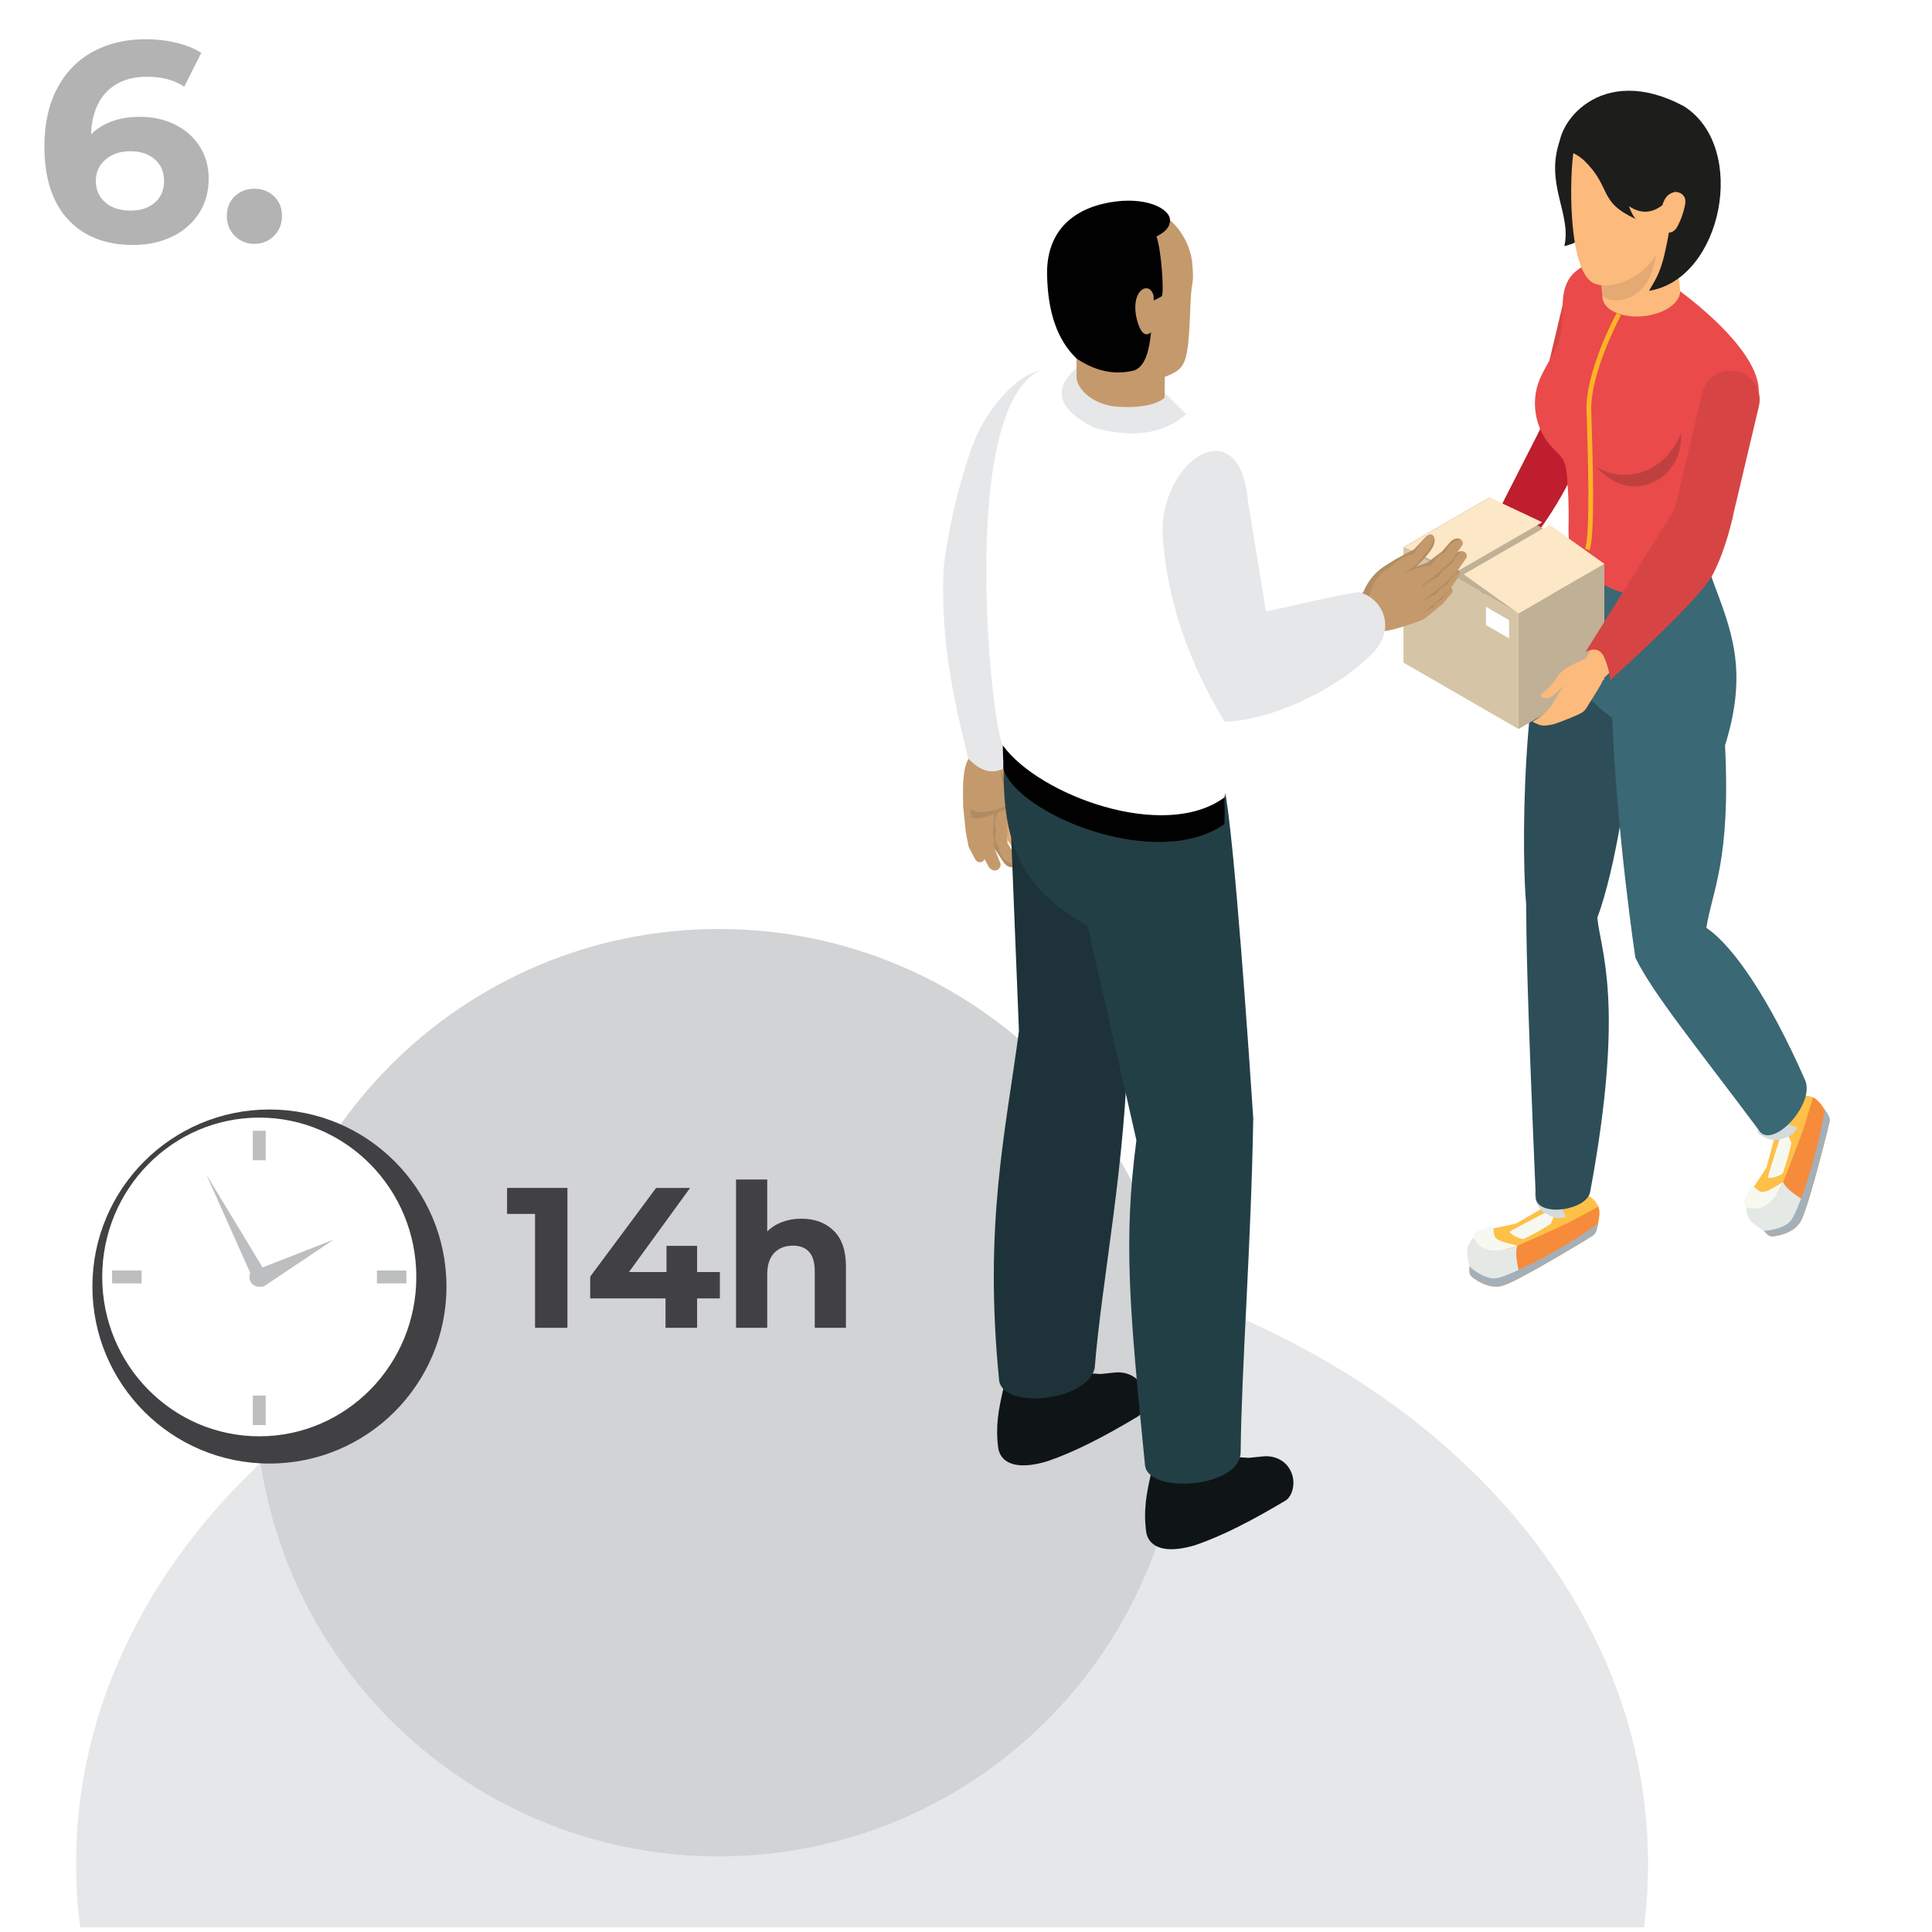<?xml version="1.0" encoding="utf-8"?>
<!-- Generator: Adobe Illustrator 16.0.3, SVG Export Plug-In . SVG Version: 6.00 Build 0)  -->
<!DOCTYPE svg PUBLIC "-//W3C//DTD SVG 1.1//EN" "http://www.w3.org/Graphics/SVG/1.1/DTD/svg11.dtd">
<svg version="1.1" id="Layer_1" xmlns="http://www.w3.org/2000/svg" xmlns:xlink="http://www.w3.org/1999/xlink" x="0px" y="0px"
	 width="174.059px" height="174.059px" viewBox="0 0 174.059 174.059" enable-background="new 0 0 174.059 174.059"
	 xml:space="preserve">
<rect x="0" y="0" fill="#FFFFFF" width="174.059" height="174.06"/>
<path fill="#E6E7E8" d="M148.116,173.643c0.237-1.884,0.361-3.791,0.361-5.726c0-30.985-31.703-56.105-70.808-56.105
	c-39.106,0-70.813,25.12-70.813,56.105c0,1.935,0.123,3.842,0.365,5.726H148.116z"/>
<path fill="#D1D3D4" d="M106.54,125.471c0,23.069-18.704,41.772-41.776,41.772c-23.069,0-41.771-18.703-41.771-41.772
	c0-23.074,18.702-41.776,41.771-41.776C87.836,83.695,106.54,102.397,106.54,125.471z"/>
<g enable-background="new    ">
	<path fill="#414042" d="M51.12,107.023v12.601h-2.916v-10.261h-2.521v-2.34H51.12z"/>
	<path fill="#414042" d="M64.855,116.976h-2.052v2.646h-2.844v-2.646h-6.786v-1.962l5.939-7.991h3.061l-5.508,7.577h3.384v-2.356
		h2.754v2.356h2.052V116.976z"/>
	<path fill="#414042" d="M75.105,110.874c0.738,0.72,1.107,1.788,1.107,3.204v5.544h-2.809v-5.112c0-0.768-0.168-1.341-0.504-1.719
		s-0.821-0.567-1.458-0.567c-0.708,0-1.271,0.22-1.691,0.657s-0.63,1.089-0.63,1.953v4.788h-2.809v-13.356h2.809v4.682
		c0.372-0.372,0.821-0.657,1.35-0.855c0.528-0.197,1.104-0.297,1.729-0.297C73.398,109.794,74.367,110.156,75.105,110.874z"/>
</g>
<rect x="11.427" y="16.775" fill="none" width="66.003" height="57.802"/>
<g>
	<g>
		<path fill="#FEC047" d="M144.001,110.145c-0.059,0.281-0.121,0.543-0.176,0.729c-0.058,0.195-0.187,0.366-0.357,0.472
			c-0.186,0.11-0.46,0.278-0.806,0.485c-1.97,1.187-6.081,3.624-7.237,3.979c-1.162,0.359-2.298-0.38-2.785-0.758
			c-0.156-0.122-0.248-0.313-0.242-0.512l0.007-0.438v-0.188c-0.068-1.312,0.223-2.136,0.44-2.563
			c0.13-0.252,0.239-0.369,0.239-0.369l3.138-0.666l0.357-0.075l1.181-0.688l1.074-0.625l1.406-0.683
			c0.061-0.029,0.313-0.153,0.313-0.153l0.921-0.447c0.883-0.271,1.568-0.045,2.023,0.354c0.229,0.204,0.396,0.451,0.503,0.703
			C144.154,109.056,144.098,109.635,144.001,110.145z"/>
		<path fill="#F7F8EF" d="M136.042,110.953c0.132-0.144,4.325-2.298,4.325-2.298l-0.649,1.6l-1.059,0.652l-1.388,0.723
			C136.841,111.641,135.913,111.09,136.042,110.953z"/>
		<path fill="#D4DBDC" d="M141.101,109.639c0,0-0.728,0.193-1.098,0.043c-0.23-0.094-0.675-0.294-1.021-0.548
			c-0.229-0.168-0.475-0.549-0.546-0.765c-0.122-0.356-0.271-0.88-0.146-1.015c0.191-0.209,0.477-0.313,0.477-0.313l1.78,1.522
			L141.101,109.639z"/>
		<path fill="#F68B3B" d="M142.662,111.833c-1.97,1.187-6.081,3.624-7.237,3.979c-1.162,0.359-2.298-0.38-2.785-0.757
			c-0.156-0.123-0.248-0.313-0.242-0.513l0.007-0.438v-0.188c-0.068-1.312,0.223-2.136,0.44-2.563
			c0.124,1.225,2.683,1.401,3.623,0.986c1.779-0.789,4.735-2.076,5.732-2.659c0.075-0.048,1.729-0.92,1.801-0.976
			C144.256,109.356,144.001,111.067,142.662,111.833z"/>
		<path fill="#F7F8EF" d="M132.853,111.861c-0.596-0.865,1.007-1.198,1.683-1.407c0.004,0.297,0.032,0.573,0.077,0.813
			c0.125,0.646,1.706,0.798,2.099,0.966l-1.926,0.604C133.859,112.778,133.139,112.395,132.853,111.861z"/>
		<path fill="#E4E9E6" d="M132.275,113.643c0.061,0.282,0.122,0.542,0.178,0.73c0.055,0.194,0.186,0.366,0.358,0.473
			c0.186,0.111,1.572,1.547,4.07-0.072c-0.168-0.831-0.429-1.892-0.174-2.544c-2.944,1.188-3.757-0.327-3.93-0.731
			c-0.232,0.205-0.4,0.454-0.506,0.705C132.123,112.555,132.178,113.132,132.275,113.643z"/>
		<path fill="#A3B0B9" d="M144.001,110.145c-0.059,0.278-0.121,0.543-0.176,0.729c-0.058,0.195-0.187,0.366-0.357,0.472
			c-1.265,0.771-6.688,4.045-8.043,4.464c-1.162,0.359-2.298-0.38-2.785-0.758c-0.156-0.122-0.248-0.313-0.242-0.512l0.007-0.438
			c0.499,0.481,1.602,1.228,2.505,1.043c1.016-0.202,3.84-1.682,3.84-1.682S142.873,111.232,144.001,110.145z"/>
	</g>
	<g>
		<path fill="#FEC047" d="M164.352,99.887c0.163,0.237,0.298,0.471,0.396,0.646c0.099,0.18,0.127,0.387,0.071,0.586
			c-0.05,0.212-0.128,0.522-0.227,0.909c-0.562,2.229-1.766,6.857-2.328,7.926c-0.572,1.073-1.898,1.353-2.517,1.424
			c-0.192,0.022-0.396-0.047-0.529-0.188l-0.306-0.313l-0.131-0.134c-0.976-0.884-1.354-1.671-1.496-2.134
			c-0.085-0.269-0.094-0.427-0.094-0.427l1.76-2.688l0.197-0.311l0.357-1.313l0.318-1.205l0.516-1.479
			c0.021-0.06,0.118-0.324,0.118-0.324l0.335-0.971c0.436-0.813,1.085-1.136,1.686-1.171c0.311-0.02,0.604,0.035,0.854,0.142
			C163.695,99.008,164.063,99.458,164.352,99.887z"/>
		<path fill="#F7F8EF" d="M159.277,106.071c-0.007-0.191,1.452-4.678,1.452-4.678l0.666,1.59l-0.291,1.21l-0.476,1.491
			C160.329,105.995,159.281,106.26,159.277,106.071z"/>
		<path fill="#D4DBDC" d="M161.94,101.576c0,0-0.379,0.649-0.751,0.804c-0.227,0.097-0.685,0.267-1.104,0.33
			c-0.281,0.046-0.719-0.06-0.928-0.162c-0.341-0.166-0.813-0.428-0.817-0.611c-0.011-0.284,0.118-0.559,0.118-0.559l2.337-0.174
			L161.94,101.576z"/>
		<path fill="#F68B3B" d="M164.595,102.028c-0.562,2.229-1.766,6.857-2.328,7.926c-0.572,1.073-1.898,1.353-2.517,1.424
			c-0.192,0.022-0.396-0.047-0.529-0.188l-0.306-0.313l-0.131-0.134c-0.976-0.884-1.354-1.671-1.496-2.134
			c0.952,0.777,2.893-0.896,3.267-1.854c0.704-1.813,1.896-4.813,2.191-5.923c0.021-0.087,0.581-1.876,0.593-1.966
			C163.981,99.151,165.005,100.542,164.595,102.028z"/>
		<path fill="#F7F8EF" d="M157.654,108.964c-1.029-0.194-0.131-1.563,0.196-2.188c0.216,0.208,0.437,0.387,0.632,0.521
			c0.542,0.367,1.771-0.635,2.168-0.792l-0.939,1.784C159.016,108.902,158.235,109.141,157.654,108.964z"/>
		<path fill="#E4E9E6" d="M158.501,110.634c0.234,0.161,0.471,0.301,0.643,0.397c0.177,0.099,0.391,0.128,0.584,0.074
			c0.212-0.046,2.208-0.005,2.843-2.918c-0.709-0.473-1.643-1.039-1.92-1.684c-1.252,2.916-2.896,2.418-3.304,2.251
			c-0.02,0.306,0.033,0.604,0.14,0.854C157.628,109.969,158.074,110.34,158.501,110.634z"/>
		<path fill="#A3B0B9" d="M164.352,99.887c0.163,0.237,0.298,0.471,0.396,0.646c0.099,0.18,0.127,0.387,0.071,0.586
			c-0.353,1.438-1.891,7.583-2.555,8.835c-0.572,1.073-1.898,1.353-2.517,1.424c-0.192,0.022-0.396-0.047-0.529-0.188l-0.306-0.313
			c0.691-0.016,2-0.261,2.512-1.025c0.579-0.854,1.539-3.896,1.539-3.896S164.32,101.455,164.352,99.887z"/>
	</g>
	<g>
		<path fill="#BE1E2D" d="M133.654,53.535c4.397-4.286,7.237-8.451,9.204-13.426l2.53-12.167l-4.046-1.03l-2.623,11.837
			l-6.542,12.843C133.224,52.26,133.229,53.33,133.654,53.535z"/>
		<path fill="#D64543" d="M144.05,24.73l0.056,0.017c1.398,0.312,2.281,1.695,1.973,3.096l-2.438,10.303
			c-1.727,0.497-3.58-0.13-5.153-0.987l2.474-10.453C141.266,25.301,142.655,24.418,144.05,24.73z"/>
	</g>
	<path fill="#2D4E58" d="M140.761,50.648c0.292-0.712,0.61-1.392,0.961-2.046l0,0c2.299,0.759,6.944,2.88,6.425,5.285l-1.136,11.854
		c-0.188,3.922-1.4,12.32-3.101,16.944l0,0c0.248,2.851,2.541,7.571-0.646,24.686c-0.271,1.646-4.524,2.306-4.894,0.642
		c-0.858-19.938-0.858-23.803-0.871-26.518C137.149,78.079,136.808,60.16,140.761,50.648z"/>
	<path fill="#3A6874" d="M153.619,50.221l0.695,2.104c1.635,4.398,3.227,8.028,1.099,14.829c0.529,10.434-1.188,13.177-1.682,16.438
		c2.479,1.677,5.736,6.529,8.896,13.72c0.897,2.059-2.642,5.988-4.005,4.721c-5.773-7.715-9.789-12.629-11.29-15.765
		c0,0-1.668-11.096-2.086-21.59c-8.53-6.118-3.891-15.926-3.891-15.937C144.895,50.106,150.58,50.684,153.619,50.221z"/>
	<path fill="#EA4A4A" d="M139.865,40.34c0.322,0.338,0.69,0.64,0.929,1.041c0.271,0.472,0.337,1.031,0.385,1.574
		c0.111,1.316,0.159,2.644,0.142,3.965c-0.007,0.135-0.007,0.271-0.007,0.405c-0.017,1.068,0.007,2.171,0.541,3.085
		c0.209,0.36,0.496,0.676,0.799,0.965c2.075,1.978,5.184,2.808,7.972,2.134c1.043-0.251,2.104-0.761,2.61-1.708
		c0.262-0.483,0.348-1.025,0.387-1.579c0.02-0.318,0.022-0.639,0.041-0.95c0.005-0.119,0.011-0.229,0.02-0.342
		c0.17-2.5,0.956-4.956,2.271-7.092c0.039-0.068,0.082-0.135,0.122-0.198c0.934-1.467,2.407-4.774,2.368-6.512
		c-0.093-4.287-8.589-10.15-9.616-10.572c-1.274-0.528-2.6-1.042-3.981-1.063c-1.383-0.022-2.854,0.549-3.55,1.742
		c-0.845,1.457-0.319,3.317-0.696,4.96c-0.352,1.56-1.499,2.819-2.017,4.332C137.901,36.502,138.415,38.839,139.865,40.34z"/>
	<path opacity="0.2" fill="#1D1D1B" enable-background="new    " d="M145.941,43.584c1.331,0.492,2.916,0.166,3.99-0.759
		c1.076-0.933,1.631-2.4,1.514-3.818c-0.558,1.493-1.691,2.78-3.157,3.396c-1.471,0.615-3.252,0.499-4.553-0.415
		C144.367,42.647,145.082,43.265,145.941,43.584z"/>
	<g>
		<path fill="#1D1D1B" d="M140.936,22.174c0.672-2.906-1.769-5.567-0.417-9.479c0.042-0.134,0.343-0.569,0.453-0.654
			C144.693,9.165,147.04,20.825,140.936,22.174z"/>
		<path fill="#FCBA7D" d="M150.289,15.671l1.076,10.434c0.052,0.519-0.233,1.066-0.879,1.535c-1.28,0.925-3.495,1.154-4.941,0.51
			c-0.581-0.256-1.107-0.697-1.171-1.321l-1.078-10.433L150.289,15.671z"/>
		<path opacity="0.1" fill="#1D1D1B" enable-background="new    " d="M144.204,25.284c0,0,0.114,1.172,0.142,1.277
			c0.241,0.844,5.15,1.381,4.896-5.392C147.732,24.453,146.424,24.896,144.204,25.284z"/>
		<path fill="#FCBA7D" d="M150.748,18.459c-0.113,1.088-0.568,2.021-0.899,3.071c-1.096,3.489-4.602,4.648-6.183,4.024
			c-2.247-0.892-2.307-8.438-1.953-11.511c0.055-0.452,0.119-0.912,0.289-1.344c0.508-1.265,1.471-1.979,2.907-2.079
			c1.432-0.099,2.852,0.381,4.123,1.021c0.351,0.178,0.696,0.366,0.972,0.643c0.257,0.259,0.438,0.577,0.673,0.854
			C150.971,13.487,150.921,16.824,150.748,18.459z"/>
		<path fill="#1D1D1B" d="M151.709,9.573c5.832,3.688,3.463,15.587-3.146,16.628c1.096-1.869,1.356-2.105,2.399-8.982
			c-4.479,6.083-7.271-4.885-10.479-3.421C139.975,11.25,144.193,5.542,151.709,9.573z"/>
		<path fill="#FCBA7D" d="M151.121,17.314c-0.444-0.061-0.834,0.206-1.039,0.493c-0.257,0.359-0.342,0.772-0.423,1.18
			c-0.104,0.514-0.206,1.049,0.007,1.554c0.055,0.138,0.14,0.272,0.301,0.354c0.239,0.121,0.577,0.065,0.788-0.066
			c0.211-0.139,0.327-0.338,0.423-0.529c0.287-0.565,0.492-1.151,0.613-1.75c0.051-0.239,0.083-0.488-0.004-0.724
			C151.691,17.584,151.449,17.361,151.121,17.314z"/>
		<path fill="#1D1D1B" d="M142.771,14.5c2.467,2.478,1.188,3.665,4.593,5.229c-0.489-0.551-0.769-1.646-1-2.352
			c-0.229-0.704-0.524-1.248-0.974-1.837C144.942,14.956,143.498,14.371,142.771,14.5z"/>
	</g>
	<g>
		<g>
			<g>
				<polygon fill="#C0B096" points="136.804,65.677 144.541,61.212 144.541,50.799 136.804,55.267 				"/>
				<polygon fill="#D6C4A7" points="126.443,59.694 136.804,65.677 136.804,55.267 126.443,49.287 				"/>
				<polygon fill="#C0B096" points="126.443,49.287 131.196,52.032 131.641,52.288 136.804,55.267 144.541,50.802 139.378,47.819 
					138.934,47.565 134.18,44.821 				"/>
			</g>
			<polygon fill="#FFFFFF" points="133.872,56.31 135.959,57.516 135.959,55.87 133.872,54.668 			"/>
		</g>
		<polygon fill="#FCE7C6" points="131.868,51.745 136.804,55.267 144.541,50.802 139.604,47.279 		"/>
		<polygon fill="#FCE7C6" points="131.205,51.518 126.479,49.29 134.217,44.824 138.946,47.052 		"/>
	</g>
	<g>
		<path fill="#FCBA7D" d="M144.298,61.281c4.396-4.287,8.985-7.479,10.954-12.451l2.529-12.168l-4.046-1.031l-2.628,11.837
			l-8.284,11.872C143.868,60.008,143.873,61.077,144.298,61.281z"/>
		<path fill="#D64543" d="M156.445,33.448l0.056,0.014c1.396,0.313,2.284,1.697,1.971,3.1l-2.437,10.3
			c-1.729,0.499-3.579-0.127-5.155-0.986l2.472-10.45C153.66,34.019,155.047,33.137,156.445,33.448z"/>
	</g>
	<g>
		<path fill="#FCBA7D" d="M143.243,63.279c-0.177,0.28-0.37,0.663-0.637,0.865c-0.33,0.257-2.313,1.015-2.57,1.079
			c-0.41,0.104-0.971,0.23-1.361,0.073c-0.116-0.046-0.695-0.264-0.58-0.317c0.325-0.161,0.325-0.161,0.908-0.586
			c0.469-0.343,0.806-0.834,1.083-1.341c0.285-0.505,0.479-0.785,0.79-1.274c-0.376,0.33-0.91,0.965-1.313,1.08
			c-0.544,0.166-1.04-0.105-0.457-0.534c0.021-0.017,0.732-0.539,1.065-1.155c0.537-1.004,1.824-1.416,2.649-1.827
			c0.813-0.404,2.053,0.654,1.641,1.819C144.256,61.734,143.553,62.753,143.243,63.279z"/>
	</g>
	<g>
		<g>
			<path fill="#C49A6C" d="M126.777,55.2l1.007-0.589l0.075-0.047l1.266-0.791l0.759-0.733c0.427-0.34,0.82-0.211,0.938,0.022
				c0.065,0.113,0.063,0.254-0.029,0.375l-0.826,0.979l-0.981,0.812c0,0-0.777,0.664-0.926,0.655l-0.382-0.204l-0.767-0.413
				L126.777,55.2z"/>
			<path opacity="0.1" fill="#1D1D1B" enable-background="new    " d="M127.114,56.143l-0.436-0.702l0.229-0.174l0.874-0.654
				l2.097-1.571h0.003c0.427-0.34,0.82-0.211,0.938,0.022c-0.336,0.215-0.729,0.6-0.919,0.981c-0.321,0.1-0.531,0.285-0.859,0.749
				c-0.34,0.038-0.815,0.424-1.366,0.886C127.493,55.828,127.304,55.986,127.114,56.143z"/>
			<path fill="#C49A6C" d="M127.831,55.414l-0.487-0.471l-0.687-0.669l-0.187-0.176l0.853-0.325l1.181-0.443l1.248-0.952
				l0.728-0.842c0.444-0.42,0.887-0.289,1.021-0.029c0.057,0.108,0.057,0.238-0.021,0.361l-0.917,1.319l-1.313,1.171
				C129.244,54.36,127.983,55.413,127.831,55.414z"/>
			<path opacity="0.1" fill="#1D1D1B" enable-background="new    " d="M127.119,55.13l-0.511-0.819l0.049-0.034l0.666-0.501
				l1.181-0.443l1.248-0.952l0.728-0.842c0.444-0.42,0.884-0.289,1.021-0.029c-0.294,0.141-0.875,0.652-1.125,1.174
				c-0.377,0.118-0.621,0.334-1.004,0.874c-0.479,0.058-1.203,0.71-2.025,1.394C127.269,55.004,127.193,55.065,127.119,55.13z"/>
			<path fill="#C49A6C" d="M128.301,53.973l-0.682-0.668l-0.604-0.578L126.89,52.6l0.104-0.041L129,51.798l1.303-0.988l0.756-0.877
				c0.235-0.229,0.476-0.299,0.668-0.275c0.34,0.033,0.539,0.35,0.369,0.619l-0.956,1.38l-1.364,1.214
				C129.775,52.868,128.461,53.965,128.301,53.973z"/>
			<path opacity="0.1" fill="#1D1D1B" enable-background="new    " d="M127.174,53.674l-0.155-0.946l-0.021-0.168L129,51.798
				l1.303-0.988l0.756-0.877c0.235-0.229,0.476-0.299,0.668-0.275c-0.39,0.264-0.673,0.656-0.898,1.133
				c-0.51,0.28-0.938,0.729-1.313,1.269c-0.438,0.053-1.141,0.627-1.893,1.25C127.472,53.427,127.321,53.552,127.174,53.674z"/>
			<path fill="#C49A6C" d="M121.265,58.764c0.481-0.684,0.272-1.815-0.347-2.64c-0.303-0.406-0.707-0.735-1.173-0.896l3.069-1.865
				c0.453-1.095,1.172-1.948,2.2-2.527l0.388,0.116l1.479,0.429l0.195,0.17l0.963,0.834c0.319,1.035,0.562,2.325,0.016,3.502
				c-1.499,0.535-2.873,1.031-3.938,1.011L121.265,58.764z"/>
			<path fill="#C49A6C" d="M127.929,52.833l-1.086-1.058l-0.179-0.174l-0.04-0.037l-0.106-0.104l0.551-0.211l0.521-0.194
				l1.039-0.396l1.302-0.991l0.759-0.875c0.368-0.354,0.74-0.332,0.942-0.168c0.157,0.123,0.212,0.331,0.096,0.514l-0.958,1.377
				l-1.362,1.216C129.403,51.733,128.092,52.829,127.929,52.833z"/>
			<path fill="#C49A6C" d="M125.124,51.215c-0.039-0.114-0.074-0.243-0.106-0.381c1.101-0.723,2.289-1.29,2.343-1.31l1.108-1.163
				c0.07-0.072,0.142-0.131,0.21-0.162c0.268-0.143,0.479-0.006,0.546,0.274c0.048,0.189,0.022,0.44-0.092,0.712
				c-0.169,0.391-0.774,1.096-1.11,1.444l-0.436,0.425l-0.305,0.294l-0.205,0.197l-0.234,0.229l-0.486,0.471
				C125.636,52.156,125.317,51.798,125.124,51.215z"/>
			<path opacity="0.1" fill="#1D1D1B" enable-background="new    " d="M126.356,51.741c0.09-0.058,0.184-0.116,0.271-0.176
				c0.157-0.104,0.306-0.207,0.441-0.313c0.563-0.419,1.021-0.862,1.281-1.353c0.396-0.355,0.67-0.854,0.875-1.426
				c0.048,0.189,0.022,0.44-0.092,0.712c-0.169,0.391-0.774,1.096-1.11,1.444l-0.436,0.425l1.039-0.396l1.302-0.991l0.759-0.875
				c0.368-0.354,0.74-0.332,0.942-0.168c-0.662,0.029-1.08,0.514-1.429,1.147c-0.506,0.122-0.896,0.585-1.305,1.219
				c-0.455-0.021-1.013,0.128-1.613,0.355c-0.202,0.076-0.407,0.159-0.618,0.253C126.559,51.648,126.459,51.695,126.356,51.741z"/>
			<path opacity="0.1" fill="#1D1D1B" enable-background="new    " d="M119.745,55.229l3.069-1.863
				c0.453-1.097,1.172-1.95,2.2-2.529c1.101-0.721,2.289-1.29,2.343-1.31l1.108-1.161c0.07-0.074,0.142-0.133,0.21-0.164
				c-0.591,0.648-1.083,1.255-1.268,1.707c-0.723,0.101-1.385,0.486-2.009,1.044c-0.094,0.085-0.188,0.172-0.278,0.265
				c-1.014,0.443-1.753,1.877-1.751,2.763c-1.156-0.036-2.101,1.06-2.455,2.147C120.615,55.719,120.211,55.389,119.745,55.229z"/>
		</g>
		<g>
			<path fill="#FCBA7D" d="M90.47,72.142l0.007,0.771v0.031l0.019,1.348l0.326,1.484l0.788,1.184
				c0.426,0.498,0.867,0.455,1.062,0.173c0.124-0.187,0.137-0.478-0.035-0.788L92.072,75.4l-0.195-1.495V71.74l-0.036,0.012
				l-0.492,0.144L90.47,72.142z"/>
			<path opacity="0.1" fill="#010101" enable-background="new    " d="M90.477,72.911v0.031l0.019,1.348l0.326,1.484l0.788,1.184
				c0.426,0.498,0.867,0.455,1.062,0.173c-0.688,0.03-1.094-0.484-1.374-1.233c-0.354-0.436-0.412-0.931-0.229-1.475
				c-0.318-0.583-0.18-1.313,0.134-1.974L90.477,72.911z"/>
			<path fill="#C49A6C" d="M89.322,72.8v1.834l0.205,1.708l0.938,1.407c0.471,0.547,0.963,0.438,1.108,0.069
				c0.067-0.185,0.057-0.428-0.092-0.688l-0.715-1.189l-0.018-1.529l0.064-1.96L89.322,72.8z"/>
			<path opacity="0.1" fill="#010101" enable-background="new    " d="M89.322,73.406v1.229l0.205,1.708l0.938,1.407
				c0.471,0.547,0.963,0.438,1.108,0.069c-0.742,0.105-1.487-0.472-1.63-1.56c-0.291-0.288-0.42-1.063-0.147-1.398
				c-0.248-0.45-0.206-1.336,0.147-1.683L89.322,73.406z"/>
			<path fill="#C49A6C" d="M88.042,74.987l0.307,1.764l0.745,1.371c0.294,0.403,0.719,0.36,0.922,0.125
				c0.126-0.143,0.172-0.349,0.076-0.564l-0.501-1.257l-0.129-1.533l0.129-1.924l-1.451,0.194l-0.032,0.528L88.042,74.987z"/>
			<path opacity="0.1" fill="#C49A6C" enable-background="new    " d="M88.042,74.987l0.307,1.764l0.745,1.371
				c0.294,0.403,0.719,0.36,0.922,0.125c-0.837,0.104-1.074-0.654-1.177-1.484c-0.307-0.438-0.39-0.964-0.281-1.563
				c-0.27-0.521-0.245-1.033,0-1.551l-0.45,0.042L88.042,74.987z"/>
			<path fill="#C49A6C" d="M86.781,72.713c0.032,0.214,0.101,0.468,0.26,0.658c0.059,0.063,0.122,0.126,0.207,0.18
				c0.211,0.143,0.521,0.211,0.964,0.166c0.063-0.006,0.122-0.014,0.186-0.023c0.729-0.193,1.469-0.451,2.082-0.743
				c0.418-0.201,0.777-0.428,1.056-0.655c0.075-0.071,0.153-0.146,0.211-0.212c0.009,0,0.009-0.006,0.013-0.006
				c0.039-0.049,0.085-0.1,0.117-0.145l-0.039-0.183l-0.248-1.3l-1.113-5.678l-2.661,0.918l-0.301,0.081l0.042,2.184
				C86.672,68.853,86.737,70.749,86.781,72.713z"/>
			<path fill="#C49A6C" d="M86.781,72.713l0.229,2.256l0.259,1.326l0.599,1.132c0.188,0.302,0.502,0.307,0.692,0.163
				c0.125-0.094,0.196-0.249,0.146-0.424l-0.324-1.063L88.14,75l0.07-1.283l0.009-0.151l-1.098-0.646L86.781,72.713z"/>
			<path opacity="0.1" fill="#010101" enable-background="new    " d="M91.342,71.892c0.045,0.033,0.087,0.066,0.133,0.104
				c0.021,0.103,0.037,0.196,0.059,0.294c0.111,0.607,0.21,1.189,0.085,1.719c0.138,0.49,0.255,0.982,0.45,1.39l-0.195-1.495V71.74
				l-0.036,0.012l-0.255-1.299l-0.538-1.279l-0.897-0.133C90.103,70.311,90.396,71.112,91.342,71.892z"/>
			<path fill="#C49A6C" d="M90.183,69.481c0.212,0.983,0.651,1.813,1.529,2.259l0.261,1.584c0.129,0.378,0.322,0.857,0.669,1.077
				c0.177,0.162,0.451,0.109,0.643-0.066c0.152-0.146,0.246-0.374,0.188-0.634l-0.207-0.658l-0.301-1.303l0.021-2.098
				c-0.555-1.479-1.229-2.524-1.96-2.84l-0.025-2.152l-0.89,0.227C90.069,66.278,89.884,68.042,90.183,69.481z"/>
			<path opacity="0.1" fill="#C49A6C" enable-background="new    " d="M86.781,72.713l0.229,2.256l0.255,1.326l0.599,1.129
				c0.188,0.303,0.506,0.312,0.694,0.168v-0.007c-0.584-0.136-0.836-0.642-0.912-1.336c-0.313-0.294-0.396-0.673-0.251-1.15
				c-0.283-0.531-0.07-0.972,0.154-1.413c0,0-0.071-0.31-0.146-0.782c-0.196-1.313-0.407-3.887,0.802-4.832
				c-0.345-0.563-0.476-1.3-0.396-2.378l-0.301,0.081l0.042,2.184C86.672,68.853,86.737,70.749,86.781,72.713z"/>
			<path opacity="0.1" fill="#010101" enable-background="new    " d="M90.183,69.481c0.212,0.983,0.651,1.813,1.529,2.259
				l0.261,1.584c0.129,0.378,0.322,0.857,0.669,1.077c0.177,0.162,0.451,0.109,0.643-0.066c-0.864-0.043-1.277-0.992-1.268-2.789
				C91.152,71.325,90.584,70.559,90.183,69.481z"/>
			<path opacity="0.1" fill="#010101" enable-background="new    " d="M87.404,72.903c0.071,0.476,0.146,0.782,0.146,0.782
				c0.18,0.047,0.396,0.06,0.662,0.031c0.063-0.006,0.122-0.014,0.186-0.023c0.729-0.193,1.469-0.451,2.082-0.743
				c0.418-0.201,0.777-0.428,1.056-0.655c0.075-0.071,0.153-0.146,0.211-0.212C90.442,72.811,88.364,73.551,87.404,72.903z"/>
		</g>
		<path fill="#E6E7E8" d="M91.666,68.411c-1.805,1.549-3.02,1.361-4.438-0.071c-1.374-5.683-2.44-10.295-2.233-16.942
			c0,0,0.375-4.647,2.445-10.771c2.354-6.961,9.955-11.19,8.723-2.259L92.068,52.2L91.666,68.411z"/>
		<g>
			<path fill="#0F1516" d="M115.854,135.166c-3.108,1.859-5.74,3.209-8.157,4.036c-1.137,0.343-2.052,0.435-2.739,0.33
				c-0.979-0.146-1.538-0.689-1.685-1.459c-0.275-1.947,0-3.479,0.457-5.438v-4.12l2.854-0.332l3.521-0.428l-0.101,2.677
				l-0.032,0.747l2.519,0.164l1.296-0.133c0.836-0.092,1.691,0.213,2.215,0.867C116.9,133.215,116.509,134.719,115.854,135.166z"/>
			<path fill="#0F1516" d="M102.524,127.609c-3.104,1.86-5.737,3.21-8.151,4.034c-1.14,0.349-2.056,0.436-2.745,0.336
				c-0.978-0.146-1.533-0.691-1.685-1.461c-0.273-1.95,0-3.475,0.459-5.438v-4.122l2.854-0.334l3.52-0.425l-0.099,2.675
				l-0.033,0.746l2.519,0.168l1.294-0.136c0.838-0.089,1.695,0.215,2.217,0.869C103.572,125.661,103.18,127.163,102.524,127.609z"/>
			<path fill="#1D3339" d="M90.786,67.555l1.013,25.321c-1.189,9.066-3.188,17.395-1.783,31.494c0.342,2.59,7.801,1.922,8.603-1.065
				c0.646-8.089,2.819-18.4,3.021-30.06c-0.349-5.37,0.554-16.207-0.292-20.129C101.346,73.118,95.462,72.966,90.786,67.555z"/>
			<path fill="#233F46" d="M97.981,83.378l4.401,19.346c-1.191,9.067-0.623,15.218,0.779,29.317
				c0.343,2.591,8.613,2.002,8.613-1.229c0.082-7.755,0.935-18.414,1.135-30.066c-0.354-5.375-1.733-25.688-2.58-29.611
				c-0.788-6.698-19.698-10.274-19.853-3.661C90.096,75.602,91.663,79.883,97.981,83.378z"/>
		</g>
		<g>
			<g>
				<path fill="#010101" d="M110.304,71.65c0.005,0.036,0.05,1.892,0.009,2.593c-6.126,4.314-18.791-0.938-19.923-5.027
					c0.032-0.854-0.111-1.682,0.013-2.791C94.161,71.547,105.718,74.241,110.304,71.65z"/>
				<g>
					<path fill="#FFFFFF" d="M90.365,67.176c3.229,4.453,14.5,8.672,19.944,4.667c2.985-11.065,2.278-25.84,0.729-30.576
						c-2.223-2.617-5.636-5.183-9.783-7.15c-4.173-0.774-4.244-1.734-6.925-0.989C86.082,35.412,89.315,65.717,90.365,67.176z"/>
				</g>
			</g>
			<path fill="#E6E7E8" d="M96.99,33.125c-1.983,1.79-2.006,3.591,1.604,5.412c3.277,0.911,6.163,0.652,8.267-1.222l-1.932-1.935
				L96.99,33.125z"/>
		</g>
		<g>
			<path fill="#C49A6C" d="M96.99,30.919v3.114c0.086,1.147,1.586,2.414,3.563,2.598c1.923,0.16,3.613-0.128,4.368-0.79l0.021-1.89
				l0.561-0.225c1.178-0.574,1.48-1.13,1.655-4.207c0.104-1.903,0.083-2.939,0.266-3.98c0.111-0.623,0.028-1.146,0-1.688
				c-0.104-2.146-2.063-5.691-6.177-5.285c-3.98,0.395-6.215,2.694-6.215,6.377C95.069,27.344,95.562,29.407,96.99,30.919z"/>
			<path fill="#010101" d="M96.99,32.302c1.668,1.117,3.399,1.534,5.223,1.063c1.475-0.603,1.535-3.454,1.636-6.239l0.821-0.436
				c0.216-0.343-0.035-4.159-0.479-5.384c0.639-0.342,1.218-0.731,1.218-1.479c-0.006-1.036-2.202-2.181-5.47-1.587
				c-3.467,0.63-5.68,2.762-5.604,6.526C94.396,27.967,95.175,30.564,96.99,32.302z"/>
			<path fill="#C49A6C" d="M103.927,26.638c-0.354-1.413-2.16-0.535-1.5,2.161c0.274,1.066,0.779,1.86,1.524,0.862
				C103.951,29.478,103.955,26.732,103.927,26.638z"/>
		</g>
		<path fill="#E6E7E8" d="M122.338,53.339c2.043,0.387,3.533,3.067,1.473,5.351c-3.396,3.587-9.665,6.314-13.479,6.314
			c-2.271-3.705-4.92-9.32-5.488-15.747c-1.122-7.263,6.818-13.027,7.596-4.044l1.614,9.871
			C116.149,54.689,118.876,53.929,122.338,53.339z"/>
	</g>
	<g>
		<path fill="#FCB325" d="M143.202,49.573l-0.402-0.146c0.491-1.261,0.259-8.555,0.149-12.065l-0.016-0.329
			c-0.11-3.579,2.604-8.622,2.718-8.827l0.389,0.182c-0.026,0.05-2.79,5.171-2.682,8.669l0.014,0.33
			C143.492,41.183,143.721,48.252,143.202,49.573z"/>
	</g>
	<path fill="#D64543" d="M150.877,45.872l-8.054,12.894c0,0,1.178-0.798,1.718,0.485c0.538,1.282,0.513,2.03,0.513,2.03
		s8.027-7.149,9.264-9.54c1.239-2.393,1.813-5.279,1.813-5.279L150.877,45.872z"/>
	<path fill="#D64543" d="M138.946,37.723"/>
</g>
<g>
	<circle fill="#414042" cx="24.274" cy="115.906" r="15.949"/>
	<g>
		<ellipse fill="#FFFFFF" cx="23.358" cy="115.044" rx="14.149" ry="14.356"/>
		<rect x="22.777" y="101.875" fill="#BCBEC0" width="1.161" height="2.656"/>
		<rect x="22.777" y="125.735" fill="#BCBEC0" width="1.161" height="2.656"/>
		<rect x="10.1" y="114.464" fill="#BCBEC0" width="2.656" height="1.161"/>
		<rect x="33.959" y="114.464" fill="#BCBEC0" width="2.656" height="1.161"/>
	</g>
	<circle fill="#BCBEC0" cx="23.358" cy="115.045" r="0.89"/>
	<g>
		<polygon fill="#BCBEC0" points="23.043,115.798 18.58,105.795 24.249,115.167 		"/>
		<polygon fill="#BCBEC0" points="22.944,114.465 30.051,111.685 23.713,115.935 		"/>
	</g>
</g>
<g>
	<path fill="#B3B3B3" d="M15.752,11.215c0.938,0.461,1.681,1.114,2.228,1.959c0.546,0.845,0.819,1.822,0.819,2.932
		c0,1.195-0.299,2.245-0.896,3.149c-0.598,0.905-1.413,1.6-2.445,2.087c-1.033,0.486-2.181,0.729-3.444,0.729
		c-2.509,0-4.473-0.768-5.889-2.304c-1.417-1.537-2.125-3.729-2.125-6.581c0-2.031,0.384-3.772,1.152-5.224
		C5.919,6.512,6.99,5.411,8.365,4.66s2.966-1.127,4.775-1.127c0.956,0,1.873,0.107,2.752,0.32c0.879,0.213,1.626,0.516,2.241,0.909
		L16.596,7.81c-0.888-0.598-2.006-0.896-3.354-0.896c-1.52,0-2.723,0.444-3.61,1.332c-0.888,0.888-1.366,2.176-1.434,3.866
		c1.058-1.058,2.535-1.587,4.43-1.587C13.771,10.524,14.813,10.754,15.752,11.215z M13.947,18.257
		c0.554-0.478,0.832-1.127,0.832-1.946s-0.278-1.472-0.832-1.958c-0.555-0.487-1.293-0.73-2.215-0.73
		c-0.905,0-1.647,0.252-2.228,0.755c-0.581,0.504-0.871,1.148-0.871,1.933c0,0.786,0.281,1.426,0.845,1.92
		c0.563,0.496,1.332,0.743,2.305,0.743C12.67,18.973,13.391,18.735,13.947,18.257z"/>
	<path fill="#B3B3B3" d="M21.154,21.252c-0.478-0.478-0.717-1.075-0.717-1.792c0-0.733,0.239-1.327,0.717-1.779
		c0.478-0.452,1.067-0.679,1.767-0.679c0.7,0,1.289,0.227,1.767,0.679c0.478,0.453,0.717,1.046,0.717,1.779
		c0,0.717-0.239,1.315-0.717,1.792c-0.478,0.478-1.067,0.717-1.767,0.717C22.221,21.969,21.632,21.73,21.154,21.252z"/>
</g>
</svg>
